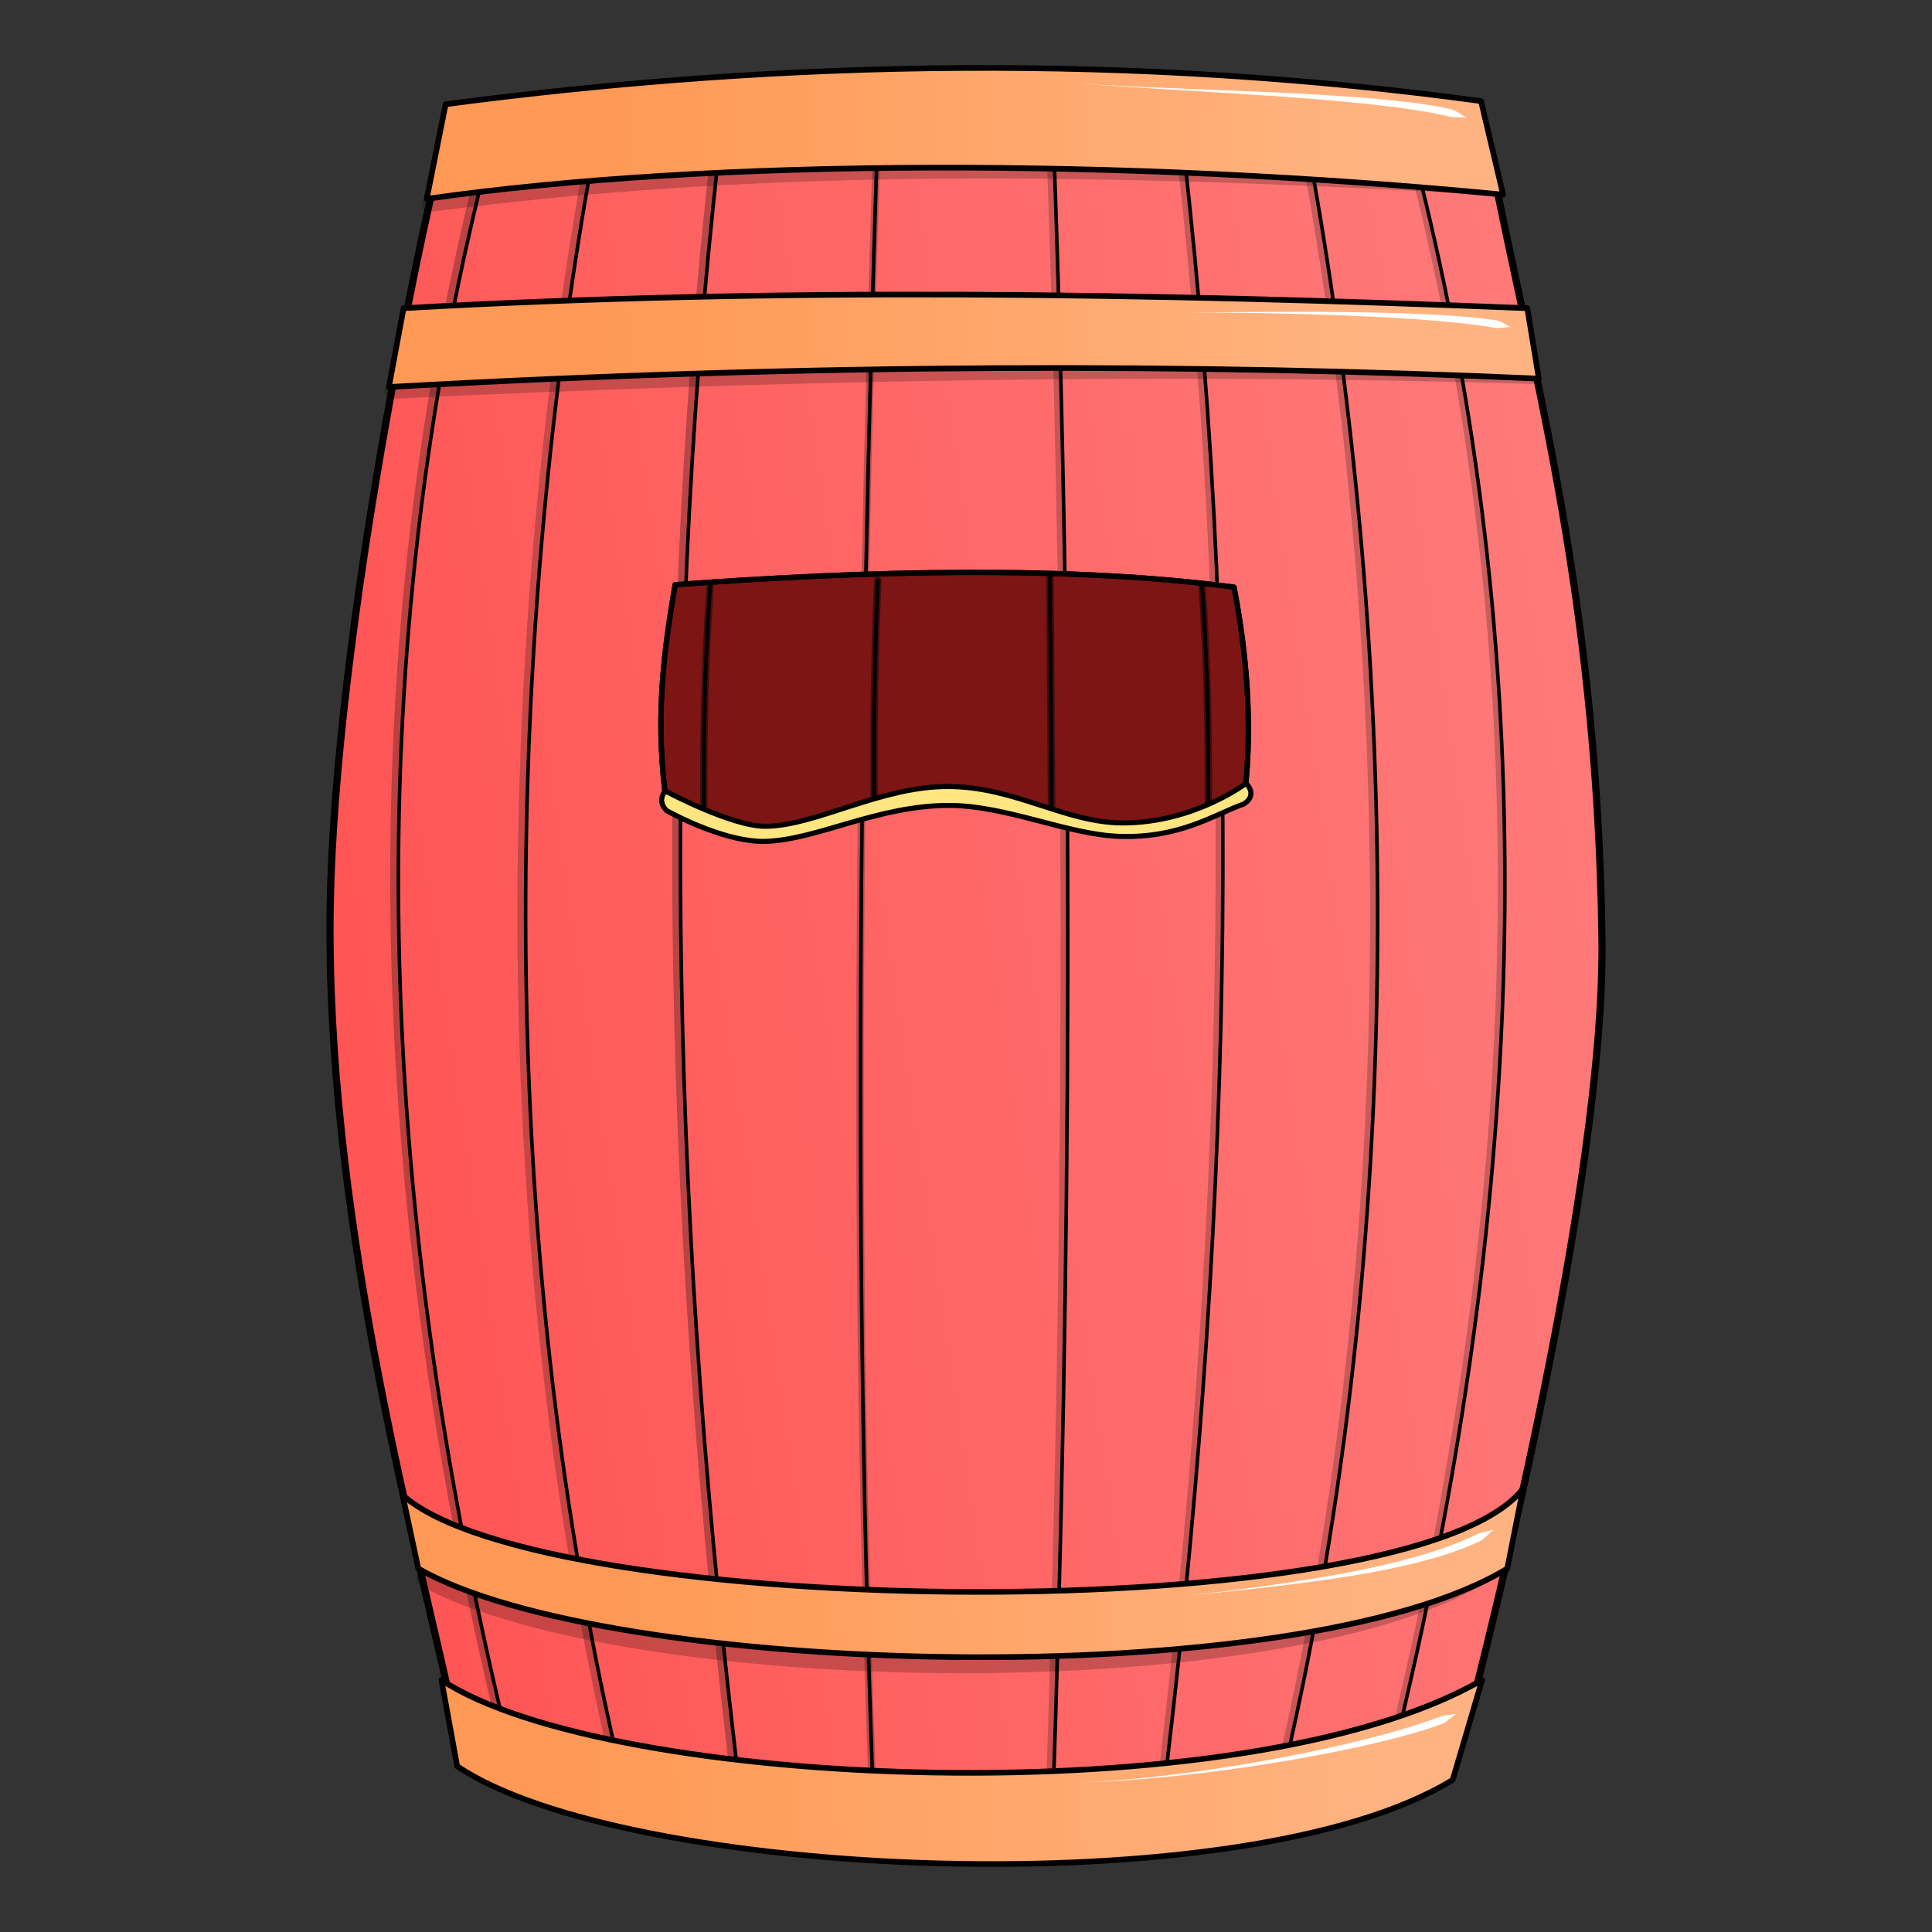<?xml version="1.0" encoding="UTF-8"?>
<svg cursor="default" version="1.1" viewBox="0 0 256 256" xmlns="http://www.w3.org/2000/svg" xmlns:xlink="http://www.w3.org/1999/xlink">
 <rect x="0" y="0" width="256" height="256" fill="#333333" stroke="none"/>
 <defs>
  <linearGradient id="linearGradient7900">
   <stop stop-color="#f95" offset="0"/>
   <stop stop-color="#ffb380" offset="1"/>
  </linearGradient>
  <linearGradient id="linearGradient7638" x1="52.197" x2="256.53" y1="152.78" y2="122.65" gradientTransform="matrix(.95 0 0 .95 -.29 1.695)" gradientUnits="userSpaceOnUse">
   <stop stop-color="#f55" offset="0"/>
   <stop stop-color="#ff8080" offset="1"/>
  </linearGradient>
  <linearGradient id="linearGradient7902" x1="83.867" x2="190.31" y1="45.159" y2="44.573" gradientTransform="matrix(.95 0 0 .95 -.29 1.695)" gradientUnits="userSpaceOnUse" xlink:href="#linearGradient7900"/>
  <linearGradient id="linearGradient8040" x1="84.16" x2="190.31" y1="15.542" y2="16.128" gradientTransform="matrix(.95 0 0 .95 -.29 1.695)" gradientUnits="userSpaceOnUse" xlink:href="#linearGradient7900"/>
  <linearGradient id="linearGradient8114" x1="85.333" x2="195.01" y1="222.28" y2="219.34" gradientTransform="matrix(.95 0 0 .95 -.29 1.695)" gradientUnits="userSpaceOnUse" xlink:href="#linearGradient7900"/>
  <linearGradient id="linearGradient8188" x1="79.762" x2="191.78" y1="248.38" y2="244.56" gradientTransform="matrix(.95 0 0 .95 -.29 1.695)" gradientUnits="userSpaceOnUse" xlink:href="#linearGradient7900"/>
 </defs>
 <path d="m58.769 18.967c-3.416 13.46-15.108 69.008-15.043 104.47 0.075 40.744 11.778 82.317 16.436 104.19 36.987 16.629 78.765 23.288 133.86 2.229 3.371-12.812 18.669-73.492 18.247-105.44-0.618-46.742-9.708-76.885-15.043-105.02-46.151-2.581-92.303-3.742-138.45-0.418z" fill="url(#linearGradient7638)" stroke="#000" stroke-linecap="round" stroke-linejoin="round" stroke-width=".95"/>
 <g fill="none" stroke="#000" stroke-linecap="round" stroke-linejoin="round">
  <g stroke-opacity=".211">
   <g stroke-width="2">
    <path d="m56.156 209.23c28.004 15.193 119.05 16.134 142.96-2.199"/>
    <path d="m51.942 51.838c50.417-2.383 100.36-3.456 151.06-1.97"/>
    <path d="m56.918 27.06c30.812-3.907 68.45-6.475 141.1-2.177"/>
   </g>
   <g>
    <path d="m184.84 229.74c18.462-76.517 18.272-144.76 2.735-206.62"/>
    <path d="m173.32 22.332c11.606 64.902 12.785 141.45-3.546 211.76"/>
    <path d="m156.42 20.362c8.277 72.801 6.085 145.92-2.955 219.24"/>
    <path d="m139.17 19.673c2.668 73.87 2.332 147.74-0.197 221.61"/>
   </g>
  </g>
  <g>
   <path d="m116.12 20.803c-2.326 72.834-3.242 145.87-0.394 219.44" stroke-opacity=".251"/>
   <path d="m66.337 228.89c-18.462-76.517-18.272-144.76-2.735-206.62" stroke-opacity=".263"/>
   <path d="m94.725 19.611c-8.277 72.801-6.085 145.92 2.955 219.24" stroke-opacity=".279"/>
   <path d="m77.782 21.861c-11.606 64.902-12.785 141.45 3.546 211.76" stroke-opacity=".219"/>
  </g>
  <g stroke-width=".475">
   <path d="m66.921 229.2c-18.462-76.517-18.272-144.76-2.735-206.62"/>
   <path d="m78.369 21.788c-11.606 64.902-12.785 141.45 3.546 211.76"/>
   <path d="m95.31 19.818c-8.277 72.801-6.085 145.92 2.955 219.24"/>
   <path d="m185.27 229.69c18.462-76.517 18.272-144.76 2.735-206.62"/>
   <path d="m173.82 22.28c11.606 64.902 12.785 141.45-3.546 211.76"/>
   <path d="m156.88 20.31c8.277 72.801 6.085 145.92-2.955 219.24"/>
   <path d="m116.19 20.803c-2.326 72.834-3.242 145.87-0.394 219.44"/>
   <path d="m139.63 19.621c2.668 73.87 2.332 147.74-0.197 221.61"/>
  </g>
 </g>
 <path d="m89.461 77.481c-1.319 7.746-2.688 16.758-1.317 27.716 1.61 0.968 8.45 4.989 13.427 4.811 6.81-0.244 14.829-5.143 24.246-5.159 7.662-0.013 15.75 4.173 22.648 4.439 8.111 0.313 12.71-3.187 16.518-4.628 0.96-8.525 0.257-17.976-1.475-26.859-21.792-2.88-48.522-2.225-74.047-0.32z" fill="#ff2a2a" stroke="#000" stroke-linecap="round" stroke-linejoin="round" stroke-width=".702"/>
 <path d="m89.461 77.481c-1.319 7.746-2.688 16.758-1.317 27.716 1.61 0.968 8.45 4.989 13.427 4.811 6.81-0.244 14.829-5.143 24.246-5.159 7.662-0.013 15.75 4.173 22.648 4.439 8.111 0.313 12.71-3.187 16.518-4.628 0.96-8.525 0.257-17.976-1.475-26.859-21.792-2.88-48.522-2.225-74.047-0.32z" fill-opacity=".51" stroke="#000" stroke-linecap="round" stroke-linejoin="round" stroke-width=".702"/>
 <g stroke="#000" stroke-linecap="round" stroke-linejoin="round" stroke-width=".75">
  <path d="m53.476 40.836-1.95 10.447c56.4-3.184 107.13-3.12 152.38-1.114l-1.532-9.332c-49.634-1.978-99.267-2.819-148.9 0z" fill="url(#linearGradient7902)"/>
  <path d="m59.047 13.813-2.507 12.536c37.901-5.42 92.423-5.42 142.63-0.557l-2.925-12.397c-46.121-6.262-91.822-5.571-137.2 0.418z" fill="url(#linearGradient8040)"/>
  <path d="m58.49 222.61 2.089 11.422c22.066 14.961 104.37 18.77 131.91 1.811l3.9-13.233c-31.506 18.163-115.93 14.542-137.9 0z" fill="url(#linearGradient8188)"/>
  <path d="m53.336 198.09 2.089 9.75c24.942 14.376 116.56 16.897 144.3 0l2.089-10.586c-14.532 18.735-129.9 17.47-148.48 0.836z" fill="url(#linearGradient8114)"/>
 </g>
 <g fill="#fff">
  <path d="m194.44 15.624c-0.379-0.137-1.578-1.005-2.085-1.127-0.49-0.117-1.084-0.244-1.802-0.376-1.387-0.254-3.156-0.511-5.449-0.759-3.754-0.406-8.307-0.723-13.727-0.999-5.042-0.257-10.515-0.461-15.187-0.646-6.657-0.264-10.736-0.46-13.843-0.69 3.782 0.28 6.505 0.467 13.832 0.909 4.66 0.281 10.142 0.606 15.164 0.975 5.422 0.399 9.924 0.82 13.658 1.31 2.276 0.299 4.008 0.591 5.368 0.862 0.703 0.14 1.279 0.27 1.754 0.383 0.492 0.118 1.939 0.02 2.318 0.157z"/>
  <path d="m200.22 43.343c-0.335-0.081-1.378-0.798-1.8-0.869-0.407-0.069-0.898-0.142-1.484-0.216-1.127-0.143-2.559-0.285-4.378-0.413-2.963-0.208-6.591-0.355-10.882-0.44-4.768-0.095-9.72-0.102-14.19-0.082-3.811 0.017-6.495 0.053-10.306 0.07 2.193-0.007 5.963 0.022 10.305 0.105 4.451 0.085 9.433 0.227 14.172 0.456 4.295 0.207 7.878 0.461 10.827 0.754 1.808 0.18 3.209 0.358 4.319 0.521 0.575 0.084 1.054 0.162 1.451 0.228 0.412 0.069 1.631-0.195 1.966-0.115z"/>
  <path d="m193.1 227.02c-0.361 0.178-1.816 0.258-2.291 0.44-0.458 0.175-1.018 0.381-1.697 0.615-1.307 0.45-3.008 0.988-5.213 1.597-3.574 0.986-8.096 2.053-13.356 3.07-5.064 0.979-10.197 1.792-14.945 2.381-6.346 0.787-10.895 1.038-13.771 1.074 2.921-0.036 7.382-0.195 13.796-0.856 4.77-0.491 9.916-1.191 15.018-2.059 5.284-0.898 9.868-1.865 13.479-2.773 2.232-0.561 3.971-1.069 5.305-1.505 0.695-0.228 1.27-0.432 1.74-0.612 0.488-0.186 1.575-1.193 1.936-1.371z"/>
  <path d="m198.03 202.6c-0.386 0.236-1.86 0.468-2.296 0.679-1.263 0.612-3.086 1.41-5.759 2.277-2.834 0.92-6.178 1.773-10.15 2.572-8.425 1.694-19 2.925-23.107 3.366 3.98-0.427 14.833-1.401 23.208-2.826 4.002-0.681 7.41-1.436 10.305-2.284 2.729-0.8 4.637-1.576 5.939-2.207 0.452-0.219 1.475-1.34 1.861-1.577z"/>
 </g>
 <g fill="none" stroke="#000" stroke-linecap="round" stroke-linejoin="round">
  <g>
   <path d="m94.101 77.652c-0.748 10.463-0.895 19.99-0.835 30.453" stroke-width=".486"/>
   <path d="m116.31 76.89c-0.449 10.361-0.577 20.722-0.44 31.084" stroke-width=".5"/>
   <path d="m139.13 76.566c0.073 10.712 0.147 20.963 0.22 31.304" stroke-width=".5"/>
  </g>
  <path d="m94.101 77.652c-0.748 10.463-0.895 19.99-0.835 30.453" stroke-opacity=".458" stroke-width=".971"/>
  <path d="m159.27 77.671c0.75 10.388 0.897 19.847 0.837 30.235" stroke-width=".484"/>
  <g stroke-opacity=".458">
   <path d="m159.27 77.671c0.75 10.388 0.897 19.847 0.837 30.235" stroke-width=".969"/>
   <path d="m116.31 76.89c-0.449 10.361-0.577 20.722-0.44 31.084"/>
   <path d="m139.13 76.566c0.073 10.712 0.147 20.963 0.22 31.304"/>
  </g>
 </g>
 <path d="m88.149 104.8c-0.664 0.872-0.663 1.745 0.188 2.617 1.607 0.894 8.182 4.233 13.148 4.069 6.797-0.225 14.8-4.748 24.198-4.762 7.647-0.011 15.72 3.852 22.604 4.098 8.095 0.289 12.686-2.942 16.486-4.272 1.317-0.769 1.183-1.972 0.317-2.741 0 0-6.9 5.265-16.389 5.231-7.631-0.027-14.241-4.814-23.094-4.824-8.985-0.01-17.495 5.227-24.183 5.27-4.488 0.029-13.276-4.686-13.276-4.686z" fill="#ffe680" stroke="#000" stroke-linecap="round" stroke-linejoin="round" stroke-width=".674"/>
</svg>
